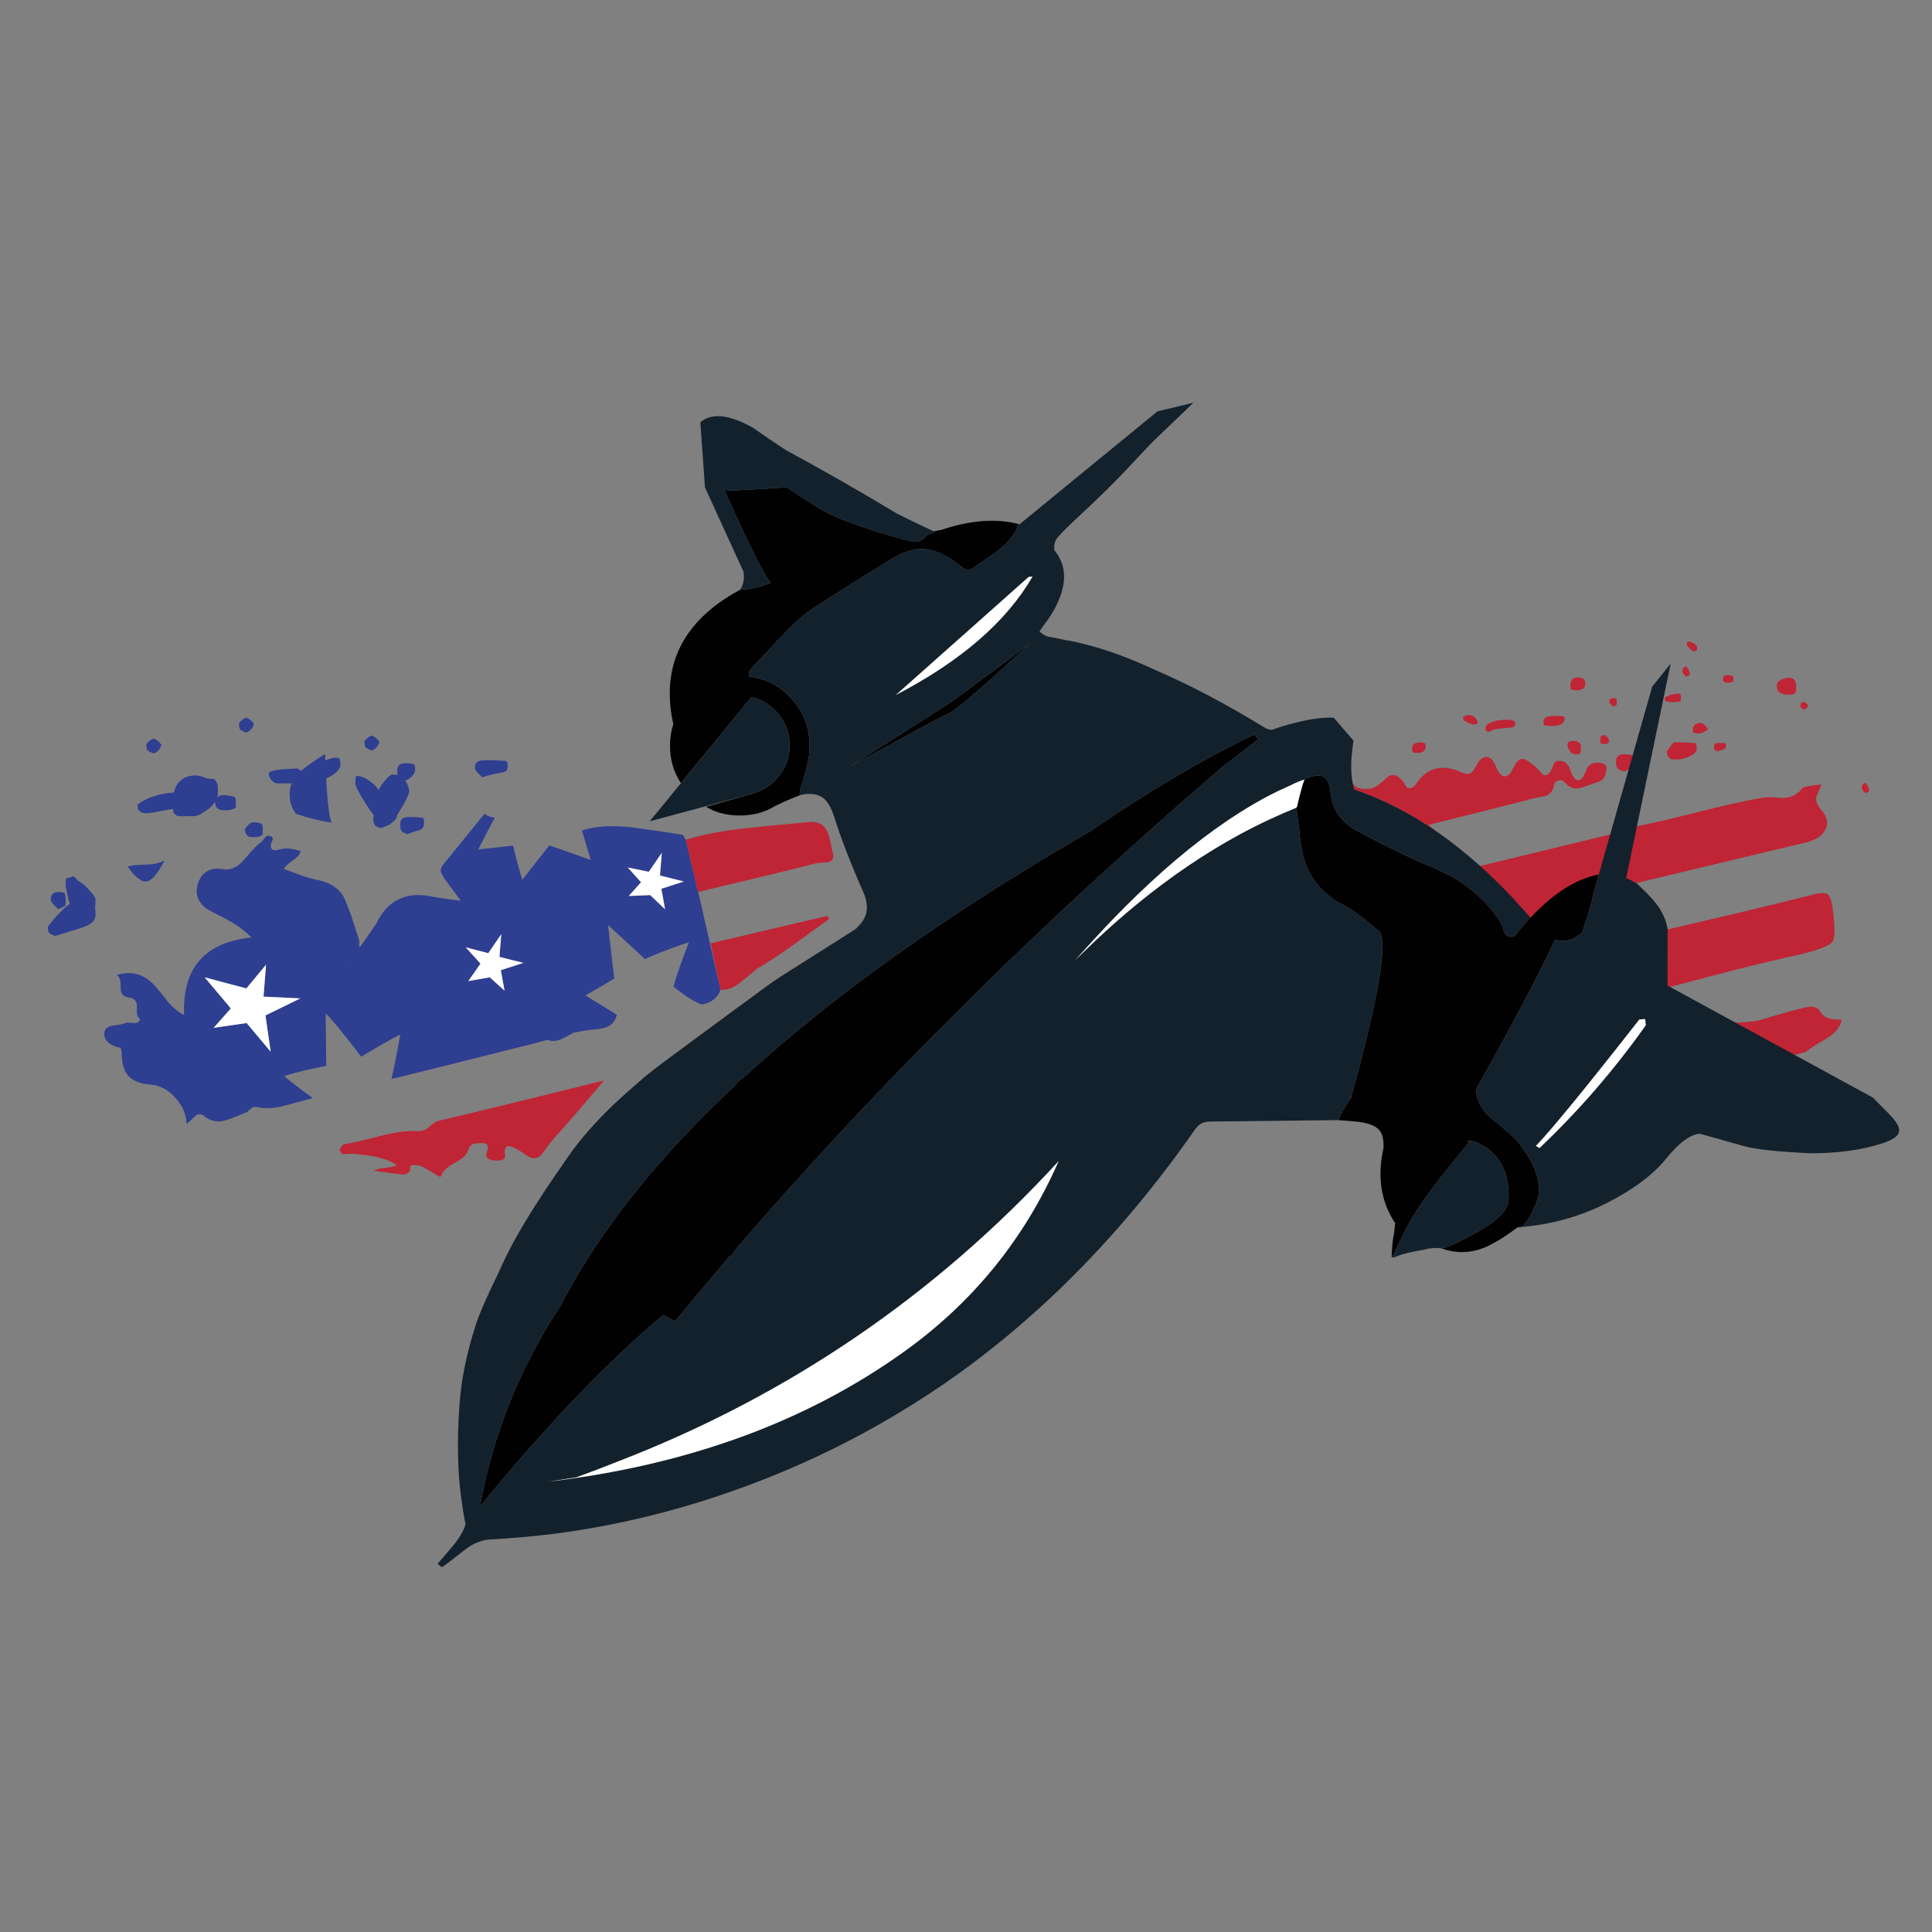 <?xml version="1.0" encoding="utf-8"?>
<!-- Generator: Adobe Illustrator 16.0.0, SVG Export Plug-In . SVG Version: 6.00 Build 0)  -->
<!DOCTYPE svg PUBLIC "-//W3C//DTD SVG 1.1//EN" "http://www.w3.org/Graphics/SVG/1.1/DTD/svg11.dtd">
<svg version="1.1" id="Layer_1" xmlns="http://www.w3.org/2000/svg" xmlns:xlink="http://www.w3.org/1999/xlink" x="0px" y="0px"
	 width="300px" height="300px" viewBox="0 0 300 300" enable-background="new 0 0 300 300" xml:space="preserve">
<rect x="0" y="0" width="300" height="300" fill="#808080" stroke="none"/>
<g>
	<path fill-rule="evenodd" clip-rule="evenodd" fill="#BF2535" d="M278.806,107.544c-0.107,0.217-0.425,0.325-0.95,0.325
		c-0.974,0-1.593-0.232-1.855-0.695c-0.077-0.449-0.115-0.68-0.115-0.696c0-0.603,0.502-0.997,1.507-1.183
		c1.004-0.186,1.507,0.24,1.507,1.275C278.898,107.096,278.867,107.421,278.806,107.544z M280.174,109.028
		c0.263,0.108,0.456,0.263,0.58,0.464c0,0.093-0.047,0.209-0.14,0.348c-0.108,0.154-0.255,0.271-0.44,0.348
		c-0.231-0.077-0.409-0.178-0.533-0.301c-0.031,0.154-0.047,0.039-0.047-0.348c0-0.247,0.07-0.402,0.209-0.464
		C279.88,109.044,280.004,109.028,280.174,109.028z M261.948,100.125c0-0.248,0.016-0.402,0.046-0.464l0.023-0.046
		c0.325,0,0.626,0.077,0.904,0.232c0.355,0.201,0.572,0.471,0.649,0.812c-0.031,0.139-0.069,0.24-0.116,0.301
		c-0.062,0.108-0.216,0.163-0.464,0.163c-0.139,0-0.355-0.155-0.648-0.464C262.08,100.364,261.948,100.186,261.948,100.125z
		 M261.252,104.275c0-0.263,0.055-0.456,0.162-0.58c0.078-0.093,0.217-0.17,0.418-0.232c0.355,0.387,0.549,0.827,0.58,1.322
		c-0.031,0-0.101,0.039-0.209,0.116c-0.139,0.078-0.263,0.14-0.371,0.186c-0.263-0.263-0.418-0.425-0.464-0.487
		C261.291,104.507,261.252,104.399,261.252,104.275z M261.021,108.264c0,0.231-0.008,0.378-0.023,0.44l-0.093,0.208
		c-0.386,0.078-0.772,0.116-1.159,0.116c-0.68,0-1.082-0.077-1.206-0.232c-0.015-0.201-0.038-0.34-0.069-0.417
		c0.387-0.294,0.874-0.495,1.461-0.603c0.434-0.078,0.758-0.085,0.974-0.023c0,0.016,0.023,0.046,0.069,0.093
		C261.006,107.893,261.021,108.032,261.021,108.264z M263.618,112.321c0.571-0.216,1.104,0.093,1.6,0.927
		c-0.031,0.047-0.217,0.17-0.557,0.372c-0.355,0.185-0.564,0.278-0.626,0.278c-0.387,0-0.75-0.039-1.09-0.116
		c-0.047-0.016-0.07-0.216-0.07-0.603S263.123,112.507,263.618,112.321z M267.884,104.901c0.278-0.108,0.665-0.084,1.16,0.07
		c0,0.016,0.023,0.039,0.069,0.07c0.03,0.015,0.046,0.139,0.046,0.371c0,0.387-0.022,0.526-0.069,0.417l-0.186,0.093
		c-0.14,0.062-0.324,0.093-0.557,0.093c-0.247,0-0.425-0.023-0.533-0.069c-0.016-0.016-0.093-0.093-0.231-0.232
		c-0.031,0.154-0.046,0.039-0.046-0.348C267.537,105.148,267.652,104.994,267.884,104.901z M268,115.846
		c0,0.278-0.139,0.456-0.417,0.534c-0.51,0.154-0.796,0.255-0.858,0.301c-0.231-0.077-0.371-0.139-0.417-0.186
		c-0.108-0.093-0.162-0.271-0.162-0.533c0-0.294,0.108-0.479,0.324-0.557c0.216-0.062,0.688-0.062,1.414,0
		c0,0.016,0.023,0.039,0.07,0.07C267.984,115.491,268,115.614,268,115.846z M262.296,117.469c-0.681,0.309-1.375,0.463-2.087,0.463
		c-0.495,0-0.812-0.054-0.95-0.162c-0.093-0.154-0.201-0.294-0.325-0.417l-0.116-0.695c0.634-0.866,0.975-1.307,1.021-1.322
		c0.278-0.108,1.407-0.092,3.386,0.047c0,0.046,0.039,0.084,0.115,0.116c0.078,0.046,0.116,0.294,0.116,0.742
		C263.455,116.719,263.068,117.129,262.296,117.469z M273.52,123.892c0.711-0.124,1.793-0.116,3.246,0.023
		c1.098-0.015,1.994-0.371,2.689-1.066c0.108-0.108,0.217-0.232,0.325-0.371c0.185-0.216,0.595-0.363,1.228-0.44
		c0.109-0.015,0.217-0.031,0.326-0.046c0.957-0.124,1.452-0.186,1.483-0.186c-0.139,0.464-0.387,1.082-0.742,1.855
		c-0.17,0.68,0.054,1.36,0.673,2.041c0.958,1.051,1.198,2.079,0.718,3.084c-0.479,0.974-1.476,1.646-2.99,2.018l-26.365,6.307
		c-0.047-0.016-4.313,1.5-12.8,4.545c-8.486,3.045-15.768,5.596-21.843,7.652c-6.06,2.056-0.278-0.271,17.345-6.979
		c-13.001,3.045-18.806,3.254-17.414,0.626c6.724-2.056,6.778-3.107,0.162-3.154c-1.19-0.016-2.164-0.054-2.922-0.116
		c-2.658-0.216-2.658-0.773,0-1.669c0.804-0.263,1.848-0.557,3.13-0.881c6.756-1.747,10.118-2.636,10.088-2.667l24.277-5.89
		l0.069-0.278c2.644-0.541,5.975-1.322,9.994-2.342C267.83,125.044,270.938,124.356,273.52,123.892z M289.682,121.55
		c0.355,0.402,0.548,0.843,0.579,1.322c-0.201,0.124-0.395,0.224-0.579,0.301c-0.279-0.294-0.426-0.448-0.441-0.464
		c-0.093-0.124-0.139-0.24-0.139-0.348c0-0.263,0.054-0.456,0.162-0.58C289.341,121.689,289.48,121.612,289.682,121.55z
		 M279.641,148.17c-4.545,1.005-9.53,2.226-14.956,3.664c-1.066,0.278-2.142,0.563-3.224,0.857
		c-6.693,1.809-11.462,2.938-14.307,3.386s-5.287,0.51-7.328,0.186c-1.932-0.31,3.694-1.786,16.882-4.429
		c0.711-0.14,1.445-0.286,2.202-0.441l0.047-7.072c2.52-0.603,6.307-1.492,11.361-2.667c4.515-1.067,8.294-1.994,11.34-2.783
		c1.021-0.248,1.716-0.255,2.087-0.023c0.371,0.247,0.634,0.889,0.788,1.924c0.417,3.014,0.433,4.815,0.046,5.403
		C284.178,146.81,282.531,147.475,279.641,148.17z M285.994,158.35c-0.278,1.221-1.137,2.234-2.574,3.037
		c-1.422,0.804-2.396,1.438-2.922,1.901c-0.139,0.124-2.411,0.696-6.817,1.716c-2.828-0.942-5.681-1.894-8.556-2.852
		c-2.892-0.959-3.409-1.933-1.554-2.922c5.844-0.386,8.951-0.626,9.321-0.719c0.819-0.247,1.855-0.557,3.107-0.928
		c1.607-0.464,2.968-0.827,4.081-1.09c1.314-0.324,2.164-0.139,2.551,0.557c0.355,0.619,0.881,0.997,1.577,1.137
		C284.61,158.28,285.206,158.334,285.994,158.35z M243.861,106.362c0-0.773,0.387-1.159,1.16-1.159
		c0.772,0.016,1.158,0.325,1.158,0.927c0,0.696-0.425,1.044-1.274,1.044c-0.248,0-0.479-0.016-0.696-0.046l-0.278-0.07
		C243.885,106.98,243.861,106.749,243.861,106.362z M240.477,111.255c0.494-0.124,1.275-0.131,2.341-0.023
		c0,0.016,0.023,0.039,0.07,0.07c0.031,0.016,0.046,0.139,0.046,0.371c0,0.325-0.186,0.587-0.557,0.789
		c-0.37,0.186-0.842,0.278-1.414,0.278c-0.464,0-0.865-0.039-1.206-0.116c-0.046-0.015-0.069-0.216-0.069-0.603
		C239.688,111.618,239.951,111.363,240.477,111.255z M250.47,109.724c-0.386-0.371-0.579-0.61-0.579-0.719
		c0-0.51,0.348-0.695,1.043-0.557c0,0.016,0.023,0.046,0.069,0.093c0.031,0.046,0.047,0.185,0.047,0.417
		c0,0.387-0.016,0.564-0.047,0.533C250.803,109.601,250.625,109.678,250.47,109.724z M227.166,111.394
		c0.417-0.355,0.866-0.456,1.345-0.301c0.464,0.155,0.789,0.526,0.974,1.113l-0.115,0.162c-0.077,0.093-0.232,0.139-0.464,0.139
		c-0.216,0-0.494-0.077-0.835-0.232c-0.371-0.155-0.648-0.332-0.835-0.533L227.166,111.394z M231.225,113.666
		c-0.263-0.092-0.402-0.139-0.418-0.139c-0.108-0.093-0.162-0.263-0.162-0.51c0-0.34,0.348-0.642,1.043-0.904
		c0.804-0.31,1.809-0.41,3.015-0.302c0.108,0.046,0.24,0.085,0.395,0.116c0.123,0.046,0.186,0.193,0.186,0.44
		s-0.069,0.41-0.209,0.487c-0.17,0.062-0.294,0.101-0.371,0.116c-1.747,0.124-2.743,0.263-2.991,0.418
		C231.417,113.574,231.255,113.666,231.225,113.666z M228.465,119.973c0.216-0.154,0.494-0.548,0.835-1.183
		c0.464-0.881,0.981-1.298,1.553-1.252c0.588,0.031,1.06,0.518,1.415,1.461c0.401,0.989,0.85,1.507,1.345,1.554
		c0.479,0.031,0.928-0.387,1.345-1.252c0.448-0.958,0.928-1.445,1.438-1.46c0.371,0,0.951,0.324,1.74,0.974
		c0.277,0.216,0.749,0.696,1.414,1.438c0.633,0.387,1.189-0.116,1.669-1.507c0.155-0.479,0.55-0.673,1.183-0.58
		c0.681,0.093,1.16,0.557,1.438,1.392c0.31,0.974,0.688,1.507,1.137,1.6c0.479,0.078,0.92-0.44,1.321-1.553
		c0.263-0.757,0.812-1.144,1.646-1.16c0.14-0.015,0.286-0.015,0.44,0c0.788,0.093,1.145,0.425,1.067,0.997
		c-0.17,1.268-0.642,1.932-1.415,1.994c-0.03,0.016-0.063,0.031-0.093,0.046c-1.066,0.387-1.87,0.665-2.411,0.835
		c-1.005,0.309-1.863,0.031-2.574-0.835c-0.263-0.325-0.595-0.417-0.997-0.278c-0.37,0.124-0.58,0.333-0.626,0.626
		c-0.139,0.913-0.603,1.507-1.392,1.786c-0.989,0.17-1.708,0.317-2.156,0.441c-3.54,0.927-8.865,2.272-15.977,4.034l1.646,1.299
		c-2.241-1.562-4.514-2.929-6.817-4.104c-2.087-1.066-4.205-1.963-6.354-2.689c-0.108-0.325-0.193-0.672-0.255-1.044
		c0.046,0.108,0.108,0.209,0.186,0.302c0.511,0.618,1.468,0.804,2.875,0.557c0.557-0.201,1.376-0.812,2.458-1.832
		c0.371-0.231,0.734-0.293,1.09-0.186c0.572,0.139,1.121,0.688,1.646,1.646c0.154,0.278,0.402,0.386,0.742,0.325
		c0.34-0.062,0.634-0.278,0.881-0.649c1.686-2.582,4.097-3.153,7.234-1.716C227.685,120.244,228.125,120.236,228.465,119.973z
		 M221.253,115.405c0,0.016,0.023,0.046,0.069,0.093c0.031,0.046,0.047,0.186,0.047,0.417c0,0.293-0.093,0.533-0.278,0.719
		c-0.217,0.186-0.51,0.278-0.882,0.278c-0.246,0-0.463-0.016-0.648-0.046l-0.209-0.07c-0.046-0.015-0.069-0.216-0.069-0.603
		c0-0.603,0.387-0.905,1.159-0.905c0.248,0,0.395,0.008,0.44,0.023C220.944,115.313,221.067,115.344,221.253,115.405z
		 M251.259,119.417c-0.217-0.201-0.325-0.564-0.325-1.09c0-0.572,0.186-0.936,0.557-1.09c0.371-0.155,1.036-0.155,1.994,0
		c0,0.046,0.039,0.085,0.116,0.116c0.077,0.046,0.116,0.294,0.116,0.742c0,0.433-0.225,0.842-0.673,1.229
		c-0.387,0.309-0.703,0.464-0.951,0.464C251.646,119.633,251.366,119.51,251.259,119.417z M248.661,115.475l-0.093-0.07
		c-0.046-0.015-0.069-0.216-0.069-0.603c0-0.417,0.162-0.634,0.487-0.649c0.34,0,0.642,0.263,0.904,0.788l-0.116,0.348
		c-0.031,0.078-0.069,0.132-0.116,0.163c-0.062,0.046-0.216,0.07-0.464,0.07C248.947,115.521,248.77,115.506,248.661,115.475z
		 M245.392,116.913c-0.093,0.154-0.294,0.232-0.603,0.232c-0.511,0-0.89-0.232-1.137-0.696c-0.17-0.309-0.255-0.603-0.255-0.881
		c0-0.371,0.348-0.541,1.044-0.51c0.695,0.031,1.044,0.356,1.044,0.975C245.485,116.495,245.453,116.789,245.392,116.913z
		 M107.679,135.463c-0.093-0.34-0.178-0.672-0.255-0.997c-0.309-1.36-0.626-2.713-0.951-4.058c2.535-0.804,5.666-1.406,9.391-1.809
		c2.103-0.232,5.271-0.541,9.507-0.927c1.562-0.186,2.59,0.301,3.084,1.461c0.294,0.665,0.564,1.716,0.812,3.154
		c0.325,0.881,0.101,1.414-0.672,1.6c-0.989,0.046-1.646,0.108-1.971,0.185c-2.829,0.742-8.896,2.219-18.203,4.429
		c-0.031,0-0.054,0-0.069,0L107.679,135.463z M124.142,146.037c-0.293,0.216-0.595,0.433-0.904,0.649
		c-2.179,1.562-4.073,2.806-5.681,3.733c-0.046,0.031-0.44,0.356-1.183,0.974c-0.387,0.31-0.851,0.688-1.392,1.137
		c-1.036,0.851-2.071,1.244-3.107,1.183l-1.53-7.235l18.156-4.267l0.255,0.51C127.674,143.479,126.136,144.583,124.142,146.037z
		 M53.326,179.242c-0.077,0.016-0.201-0.078-0.371-0.278c-0.155-0.201-0.225-0.341-0.209-0.418c0.062-0.185,0.162-0.371,0.301-0.557
		c0.17-0.2,0.317-0.309,0.44-0.324c0.819-0.093,2.713-0.525,5.681-1.299c2.304-0.587,4.197-0.827,5.681-0.719
		c0.649,0.046,1.237-0.162,1.763-0.625c0.633-0.573,1.089-0.89,1.368-0.951c3.339-0.789,7.536-1.801,12.591-3.038
		c2.845-0.711,7.258-1.801,13.241-3.27c-0.974,1.145-2.303,2.705-3.988,4.685c-1.407,1.639-2.597,2.991-3.571,4.058
		c-0.587,0.649-1.236,1.483-1.948,2.505c-0.727,1.004-1.638,1.097-2.736,0.277c-1.113-0.819-2.01-1.268-2.69-1.345
		c-0.433,0.155-0.587,0.572-0.464,1.252c0.139,0.742-0.293,1.082-1.298,1.021c-1.268-0.031-1.786-0.417-1.554-1.159
		c0.201-0.634,0.24-1.052,0.116-1.252c-0.124-0.232-0.502-0.333-1.136-0.302c-0.618,0.03-0.989,0.077-1.113,0.139
		c-0.34,0.14-0.595,0.487-0.765,1.044c-0.186,0.634-0.866,1.26-2.041,1.878c-1.19,0.618-1.901,1.307-2.133,2.063
		c-0.062,0.14-0.239,0.116-0.533-0.069c-0.294-0.185-0.904-0.557-1.832-1.112c-0.927-0.542-1.739-0.681-2.435-0.418
		c0.093,0.433,0.015,0.772-0.232,1.021c-0.248,0.247-0.595,0.355-1.043,0.325c-0.386-0.032-1.84-0.225-4.359-0.58
		c0.402-0.248,1.128-0.418,2.18-0.511c0.572-0.046,1.043-0.178,1.415-0.394c-0.186-0.078-0.371-0.17-0.557-0.279
		c-0.989-0.556-2.28-0.95-3.873-1.182C55.382,179.148,54.083,179.087,53.326,179.242z"/>
	<path fill-rule="evenodd" clip-rule="evenodd" fill="#2E3E91" d="M10.428,136.298c0.108,0,0.217,0.008,0.325,0.023
		c0.139-0.077,0.34-0.162,0.603-0.255c0.186,0.062,0.433,0.286,0.742,0.672c0.51,0.278,1.005,0.672,1.484,1.183
		c0.835,0.866,1.252,1.445,1.252,1.739c0,0.727-0.031,1.082-0.092,1.066c0.062,0.387,0.092,0.843,0.092,1.368
		c0,0.727-0.518,1.314-1.553,1.762c-0.31,0.124-1.878,0.619-4.708,1.484c-0.448-0.155-0.727-0.278-0.834-0.372
		c-0.217-0.201-0.325-0.556-0.325-1.066c1.144-1.5,2.288-2.698,3.432-3.594c-0.062-0.14-0.116-0.287-0.162-0.441
		c-0.325-1.499-0.487-2.28-0.487-2.342c0-0.062,0-0.123,0-0.185c0-0.046,0-0.085,0-0.116c0-0.448,0.008-0.672,0.023-0.672
		C10.312,136.506,10.382,136.421,10.428,136.298z M22.833,116.425l-0.116-0.695c0-0.17,0.139-0.371,0.417-0.603
		c0.263-0.232,0.51-0.379,0.742-0.441c0.495,0.201,0.881,0.51,1.159,0.928c0,0.216-0.092,0.448-0.278,0.696
		c-0.216,0.309-0.51,0.541-0.881,0.695C23.413,116.851,23.065,116.658,22.833,116.425z M23.9,123.637
		c0.943-0.309,1.979-0.502,3.107-0.58c0.139-0.695,0.441-1.267,0.904-1.715c0.587-0.587,1.33-0.897,2.226-0.928
		c0.649-0.016,1.245,0.116,1.786,0.394c0.216,0.031,0.456,0.078,0.719,0.139c0.201-0.015,0.41-0.015,0.626,0
		c0.278,0.325,0.448,0.618,0.51,0.881c0.046,0.186,0.069,0.588,0.069,1.206c0,0.278-0.038,0.557-0.116,0.835
		c0.078-0.139,0.17-0.232,0.278-0.278c0.417-0.201,1.213-0.155,2.388,0.139c0,0.046,0.039,0.085,0.116,0.116
		c0.078,0.046,0.116,0.294,0.116,0.742c0,0.773-0.039,1.066-0.116,0.881l-0.394,0.185c-0.278,0.108-0.649,0.163-1.113,0.163
		c-0.51,0-0.866-0.054-1.067-0.163c-0.031-0.015-0.178-0.154-0.44-0.417l-0.116-0.696c-0.185,0.278-0.417,0.549-0.695,0.812
		c-0.309,0.278-0.657,0.518-1.043,0.719c-0.541,0.448-1.121,0.672-1.739,0.672c-0.278,0-0.533-0.007-0.765-0.023
		c-0.278,0.016-0.564,0.023-0.858,0.023c-0.479,0-0.781-0.039-0.904-0.116l-0.023-0.116c-0.185-0.093-0.309-0.162-0.371-0.208
		c-0.062-0.077-0.093-0.309-0.093-0.696c-0.588,0.078-1.167,0.178-1.739,0.302c-1.221,0.248-1.956,0.371-2.203,0.371
		c-0.51,0-0.866-0.054-1.066-0.162c-0.031-0.016-0.178-0.154-0.441-0.417l-0.116-0.696C21.945,124.449,22.803,123.993,23.9,123.637z
		 M20.19,134.466c0.541-0.108,1.353-0.178,2.435-0.208c1.206-0.031,2.18-0.24,2.921-0.626c-1.066,2.056-1.994,3.138-2.782,3.247
		c-0.696,0.108-1.554-0.495-2.574-1.809c-0.123-0.17-0.247-0.34-0.371-0.51C19.927,134.528,20.051,134.497,20.19,134.466z
		 M19.495,158.837c0.124-0.078,0.518-0.069,1.183,0.022c0.541,0.077,0.912-0.124,1.113-0.603c-0.433-0.186-0.61-0.788-0.533-1.809
		c0.062-0.943-0.348-1.461-1.229-1.554c-0.912-0.107-1.345-0.626-1.298-1.554c0.046-1.066-0.155-1.716-0.603-1.948
		c2.319-0.695,4.305-0.123,5.959,1.717c0.464,0.525,1.137,1.352,2.018,2.481c0.835,0.958,1.662,1.631,2.481,2.017
		c-0.294-7.266,3.192-11.277,10.458-12.035c-0.649-0.665-1.384-1.275-2.203-1.832c-0.325-0.217-0.657-0.425-0.997-0.626
		c-0.278-0.17-1.306-0.711-3.083-1.623c-0.943-0.479-1.585-1.09-1.925-1.832c-0.016-0.016-0.023-0.031-0.023-0.047
		c-0.324-0.727-0.348-1.538-0.069-2.435c0.031-0.093,0.062-0.177,0.093-0.255c0.263-0.68,0.665-1.198,1.206-1.554
		c0.68-0.448,1.484-0.587,2.412-0.417c1.283,0.247,2.435-0.24,3.455-1.461c1.345-1.623,2.241-2.535,2.69-2.736
		c0.031-0.016,0.193-0.224,0.487-0.626c0.232-0.309,0.51-0.417,0.835-0.324c0.34,0.108,0.479,0.301,0.417,0.58
		c-0.046,0.154-0.14,0.395-0.278,0.719c-0.062,0.448,0.046,0.734,0.324,0.858c0.248,0.108,0.564,0.093,0.951-0.046
		c0.51-0.154,1.059-0.201,1.646-0.139c0.417,0.046,0.981,0.17,1.693,0.371c-0.108,0.495-0.487,0.966-1.136,1.415
		c-0.757,0.526-1.252,0.982-1.484,1.368c0.572,0.201,1.415,0.51,2.528,0.927c0.989,0.356,1.832,0.604,2.527,0.742
		c1.515,0.294,2.667,0.835,3.455,1.623c0.201,0.201,0.386,0.417,0.557,0.649c0.525,0.757,1.391,3.084,2.597,6.979
		c0.046,0.155,0.092,0.58,0.139,1.275c1.67-2.38,2.52-3.602,2.551-3.664c0.881-1.855,2.033-3.123,3.456-3.803
		c1.391-0.68,2.983-0.851,4.776-0.51c1.484,0.278,3.123,0.518,4.916,0.719c-1.638-2.195-2.52-3.393-2.644-3.594
		c-0.262-0.464-0.417-0.788-0.463-0.974c-0.046-0.34,0.078-0.688,0.371-1.043c0.386-0.464,2.535-3.107,6.446-7.93
		c0.031,0.046,0.069,0.092,0.116,0.139c0.232,0.201,0.711,0.371,1.438,0.51c-0.402,0.758-0.881,1.669-1.438,2.736
		c-0.355,0.665-0.734,1.399-1.136,2.203c0.31-0.046,0.688-0.093,1.136-0.139c1.067-0.124,2.497-0.278,4.29-0.464
		c0.541,2.257,1.004,3.98,1.391,5.171c0.016,0.046,0.031,0.101,0.046,0.162c0.093-0.124,0.186-0.247,0.278-0.371
		c0.943-1.236,2.249-2.906,3.919-5.008c1.561,0.556,3.702,1.314,6.423,2.272l-1.368-4.591c2.18-0.68,4.792-0.834,7.837-0.464
		c0.495,0.062,1.067,0.139,1.716,0.232c1.577,0.216,3.586,0.518,6.029,0.904c0.077,0.016,0.17,0.116,0.278,0.302
		c0.046,0.108,0.131,0.27,0.255,0.486c0.325,1.345,0.642,2.698,0.951,4.058c0.077,0.325,0.162,0.657,0.255,0.997l0.672,3.038
		c0.015,0,0.039,0,0.069,0l3.455,15.211c-0.387,1.021-1.09,1.708-2.11,2.063c-0.278,0.093-0.557,0.163-0.835,0.209
		c-1.19-0.464-2.644-1.392-4.359-2.783c0.448-1.653,1.252-3.957,2.412-6.909c-3.494,1.206-5.774,2.087-6.841,2.644
		c-0.108-0.124-1.554-1.461-4.336-4.012c-0.557-0.51-1.02-0.936-1.391-1.275c0.603,5.457,0.935,8.208,0.997,8.255
		c0.047,0.03-1.453,0.92-4.498,2.667l4.87,3.014c-0.016,0.047-0.031,0.093-0.046,0.14c-0.232,0.804-0.704,1.376-1.415,1.716
		c-0.495,0.217-1.245,0.363-2.25,0.44c-0.433,0.031-0.966,0.101-1.6,0.209c-0.711,0.139-1.245,0.239-1.6,0.301
		c-0.031,0.14-0.116,0.201-0.255,0.186c-0.772,0.464-1.345,0.758-1.716,0.882c-0.665,0.231-1.306,0.239-1.925,0.022l-2.55,0.673
		c-9.909,2.489-16.904,4.236-20.985,5.24c-0.247,0.063-0.464,0.093-0.649,0.093c0.34-1.406,0.796-3.694,1.368-6.863
		c-1.252,0.618-3.277,1.77-6.076,3.455c-2.442-3.2-4.205-5.364-5.287-6.493c-0.093-0.093-0.17-0.17-0.232-0.231
		c0.031,1.963,0.062,4.684,0.093,8.162c-2.52,0.464-4.707,0.989-6.562,1.577c1.623,1.329,3.115,2.465,4.475,3.408
		c-0.634,0.17-2.025,0.549-4.174,1.136c-1.762,0.479-3.277,0.564-4.545,0.256c-0.34-0.077-0.649,0.015-0.928,0.278
		c-0.325,0.324-0.518,0.494-0.58,0.51c-1.422,0.603-2.497,1.021-3.223,1.252c-1.267,0.402-2.419,0.186-3.455-0.649
		c-0.495-0.401-0.981-0.363-1.46,0.116c-0.696,0.695-1.113,1.067-1.252,1.113c-0.031-1.453-0.595-2.79-1.693-4.012
		c-1.128-1.283-2.442-1.979-3.941-2.087c-1.624-0.123-2.791-0.618-3.501-1.484c-0.619-0.772-0.928-1.939-0.928-3.501l-0.162-0.742
		c-0.758-0.107-1.368-0.355-1.832-0.742c-0.541-0.433-0.773-0.958-0.696-1.576c0.077-0.635,0.525-1.005,1.345-1.113
		C18.66,159.114,19.309,158.976,19.495,158.837z M10.196,139.66c0,0.772-0.038,1.121-0.116,1.043c-0.031,0-0.162,0.062-0.394,0.186
		c-0.263,0.139-0.479,0.231-0.649,0.278c-0.773-0.711-1.159-1.19-1.159-1.438c0-0.557,0.178-0.92,0.533-1.09
		c0.309-0.154,0.827-0.163,1.554-0.023c0,0.046,0.039,0.116,0.116,0.208C10.158,138.934,10.196,139.212,10.196,139.66z
		 M78.716,118.281c0.078,0.046,0.116,0.293,0.116,0.742c0,0.525-0.263,0.827-0.789,0.904c-1.298,0.216-2.35,0.479-3.153,0.788
		c-0.773-0.727-1.16-1.213-1.16-1.46c0-0.587,0.232-0.951,0.696-1.09c0.603-0.17,1.995-0.17,4.174,0
		C78.601,118.211,78.64,118.25,78.716,118.281z M100.745,135.37l-3.27-0.672l2.064,2.296l-1.901,2.133l3.315-0.14l2.319,2.203
		l-0.58-3.177l3.501-1.136l-3.71-0.927l0.278-3.525L100.745,135.37z M38.253,113.759c-0.464-0.154-0.812-0.348-1.043-0.58
		l-0.116-0.695c0-0.17,0.139-0.371,0.417-0.603c0.263-0.232,0.51-0.379,0.742-0.44c0.495,0.201,0.881,0.51,1.16,0.927
		c0,0.217-0.093,0.448-0.278,0.696C38.918,113.373,38.625,113.604,38.253,113.759z M46.137,119.324
		c0.201,0.077,0.402,0.209,0.604,0.394c0.803-0.695,2.048-1.577,3.733-2.644c0.016,0.34,0.031,0.673,0.046,0.997
		c0.943-0.371,1.646-0.495,2.11-0.371c0,0.046,0.039,0.116,0.116,0.208c0.078,0.108,0.116,0.386,0.116,0.835
		c0,0.525-0.417,1.066-1.252,1.623c-0.34,0.216-0.665,0.394-0.974,0.533c0.216,3.803,0.502,6.083,0.858,6.84
		c-1.809-0.278-3.656-0.734-5.542-1.368c-0.031-0.078-0.085-0.163-0.163-0.255c-0.541-0.757-0.812-1.669-0.812-2.736
		c0-0.634,0.101-1.214,0.302-1.739h-2.389c-0.34-0.108-0.618-0.317-0.834-0.626c-0.217-0.309-0.325-0.641-0.325-0.997
		c0.186-0.185,0.557-0.332,1.113-0.44C43.525,119.471,44.623,119.386,46.137,119.324z M38.021,128.715
		c0.402-0.495,0.665-0.781,0.789-0.858c0.417-0.248,1.005-0.232,1.762,0.046c0,0.046,0.039,0.085,0.116,0.116
		c0.078,0.046,0.116,0.294,0.116,0.742c0,0.773-0.039,1.066-0.116,0.881l-0.278,0.185c-0.201,0.108-0.534,0.163-0.997,0.163
		c-0.495,0-0.812-0.054-0.951-0.163c-0.093-0.154-0.201-0.293-0.325-0.417L38.021,128.715z M64.456,119.486
		c0,0.433-0.224,0.843-0.672,1.229c-0.355,0.293-0.649,0.449-0.881,0.464c0.062,0.093,0.124,0.193,0.186,0.301
		c0.294,0.526,0.44,0.982,0.44,1.368c0,0.449-0.464,1.438-1.391,2.968c-0.17,0.278-0.325,0.533-0.464,0.765
		c-0.046,0.402-0.294,0.773-0.742,1.113c-0.062,0.046-0.132,0.101-0.209,0.163c-0.186,0.185-0.333,0.278-0.44,0.278
		c-0.016,0-0.031,0-0.046,0c-0.309,0.154-0.68,0.309-1.113,0.463c-0.448-0.154-0.726-0.278-0.834-0.371
		c-0.217-0.201-0.325-0.564-0.325-1.09c0-0.201,0.031-0.379,0.093-0.533c-0.355-0.448-0.734-0.982-1.136-1.601
		c-1.159-1.824-1.739-2.929-1.739-3.315c0-0.479,0.023-0.827,0.07-1.043l0.046-0.163c0.711,0,1.454,0.294,2.227,0.881
		c0.618,0.463,1.036,0.904,1.252,1.322c0.232-0.479,0.58-0.99,1.043-1.53c0.51-0.603,0.896-0.905,1.159-0.905
		c0.278,0,0.534,0.039,0.766,0.116c-0.046-0.186-0.07-0.402-0.07-0.649c0-0.572,0.186-0.935,0.557-1.09
		c0.355-0.155,1.021-0.155,1.994,0c0,0.046,0.039,0.085,0.116,0.116C64.417,118.791,64.456,119.038,64.456,119.486z M58.613,115.846
		c-0.216,0.309-0.51,0.541-0.881,0.696c-0.464-0.155-0.812-0.348-1.043-0.58l-0.116-0.696c0-0.17,0.139-0.371,0.417-0.603
		c0.262-0.232,0.51-0.379,0.742-0.441c0.495,0.201,0.881,0.51,1.159,0.928C58.891,115.367,58.798,115.599,58.613,115.846z
		 M65.847,127.834c0,0.541-0.247,0.904-0.742,1.089c-0.727,0.17-1.33,0.371-1.809,0.603c-0.448-0.155-0.726-0.278-0.834-0.371
		c-0.217-0.201-0.325-0.564-0.325-1.09c0-0.587,0.201-0.951,0.603-1.09c0.433-0.155,1.391-0.155,2.875,0
		c0,0.046,0.039,0.085,0.116,0.116C65.809,127.139,65.847,127.386,65.847,127.834z M55.83,147.034
		c-0.294-0.784-0.507-1.353-0.638-1.704l0.244,0.707c0.108,0.309,0.224,0.649,0.348,1.02
		C55.799,147.042,55.814,147.034,55.83,147.034z M54.369,149.631c-0.309,0.479-0.286,0.456,0.07-0.069
		C54.408,149.577,54.385,149.6,54.369,149.631z M31.784,151.765l4.058,4.822l-2.667,3.015l5.125-0.742l3.733,4.452l-0.812-5.635
		l5.403-2.643l-5.704-0.278l0.394-4.962l-3.061,3.686L31.784,151.765z M77.835,145.063l-2.018,2.945l-3.501-0.905l2.296,2.528
		l-1.902,2.713l3.293-0.579l0.023-0.023l2.319,2.087l-0.58-3.177l3.501-1.136l-3.71-0.928L77.835,145.063z"/>
	<path fill-rule="evenodd" clip-rule="evenodd" fill="#010101" d="M189.718,119.162c-0.031,0.031-0.063,0.062-0.093,0.093
		c-4.452,3.818-8.827,7.66-13.125,11.524c-5.643,5.055-11.146,10.141-16.51,15.257c-4.575,4.359-9.051,8.735-13.426,13.125
		c-8.286,8.316-16.216,16.695-23.791,25.136c-2.581,2.859-5.116,5.735-7.605,8.626c-0.371,0.418-0.742,0.851-1.113,1.299
		c-0.17,0.433-0.456,0.757-0.858,0.974c-0.325,0.371-0.649,0.75-0.974,1.136c-2.504,2.938-4.962,5.882-7.374,8.835l-1.878-0.974
		c-2.21,1.854-4.452,3.865-6.725,6.028c-0.587,0.557-1.175,1.121-1.762,1.693c-0.325,0.309-0.642,0.618-0.951,0.927
		c-2.38,2.351-4.8,4.854-7.258,7.513c-0.263,0.294-0.525,0.588-0.789,0.882c-3.571,3.896-7.227,8.131-10.968,12.707
		c1.345-7.42,3.61-14.454,6.794-21.102c0.155-0.309,0.31-0.618,0.464-0.927c1.005-2.04,2.103-4.051,3.293-6.029
		c0.386-0.664,0.789-1.314,1.206-1.947c0.232-0.371,0.472-0.742,0.719-1.113h0.023c0.278-0.572,0.572-1.136,0.881-1.692
		c1.067-1.979,2.226-3.95,3.479-5.913c0.804-1.253,1.646-2.505,2.527-3.757c0.681-0.989,1.384-1.971,2.111-2.945
		c1.051-1.406,2.148-2.813,3.292-4.22c4.313-5.303,9.298-10.589,14.956-15.86l0.046-0.163l0.719-0.672
		c0.077-0.046,0.162-0.085,0.255-0.116c1.175-1.097,2.388-2.187,3.641-3.27v-0.022h0.023c6.926-6.076,14.74-12.128,23.443-18.157
		c1.376-0.943,2.768-1.894,4.174-2.852c7.034-4.715,14.616-9.422,22.748-14.122c0.216-0.155,0.44-0.309,0.673-0.464
		c2.226-1.515,4.397-2.945,6.515-4.29c5.781-3.664,11.138-6.725,16.069-9.182c0.758-0.372,1.508-0.734,2.25-1.09l0.533,0.766
		c-1.036,0.804-1.964,1.522-2.783,2.156C191.41,117.855,190.46,118.59,189.718,119.162z M247.92,135.857
		c0.107-0.031,0.216-0.054,0.324-0.069l-0.858,3.084c-0.107,0.665-0.263,1.353-0.463,2.064c-0.078,0.293-0.426,1.375-1.044,3.246
		c-0.062,0.17-0.116,0.355-0.163,0.556c-1.344,1.252-2.767,1.646-4.266,1.183c-2.412,5.256-6.493,12.992-12.243,23.211
		c0.03,1.176,0.401,2.241,1.113,3.2c0.03,0.046,0.076,0.107,0.139,0.186c0.34,0.433,0.766,0.85,1.275,1.252
		c0.974,0.758,2.202,1.824,3.687,3.199c3.216,3.927,4.244,7.243,3.084,9.948c-0.927,2.118-1.708,3.323-2.342,3.617
		c-0.17,0.016-0.34,0.031-0.51,0.047c-1.701,1.268-3.169,2.202-4.406,2.806c-0.371,0.186-0.727,0.34-1.066,0.464
		c-2.134,0.772-4.267,0.766-6.4-0.023c0.851-0.03,2.837-0.943,5.96-2.736c3.123-1.778,4.63-3.463,4.521-5.055
		c0-0.773-0.016-1.291-0.046-1.554c-0.248-2.427-1.121-4.305-2.621-5.635c-0.618-0.557-1.353-1.021-2.202-1.391
		c-0.387-0.171-0.75-0.279-1.09-0.325l-2.922,3.594c-3.603,4.422-6.014,7.907-7.234,10.458c-1.237,2.52-1.895,3.857-1.972,4.012
		c-0.03-0.016-0.062-0.031-0.092-0.046c0.03-0.479,0.068-1.067,0.115-1.763c0.047-0.634,0.132-1.229,0.255-1.785l0.186-1.67
		c-2.21-3.323-2.813-7.212-1.809-11.664c0.046-1.236-0.146-2.133-0.58-2.689c-0.618-0.819-1.986-1.307-4.104-1.461l-2.296-0.186
		c0.047-0.247,0.193-0.587,0.441-1.021c0.185-0.386,0.447-0.842,0.787-1.367c0.232-0.371,0.418-0.72,0.557-1.044
		c0.03-0.124,0.07-0.239,0.116-0.348l-0.093,0.742c4.499-16.217,5.967-24.997,4.406-26.342c-2.412-2.056-4.189-3.37-5.334-3.942
		c-3.803-1.902-6.044-5.016-6.725-9.345c0-0.046-0.007-0.101-0.022-0.163c-0.186-1.793-0.34-3.138-0.464-4.035
		c-0.077-0.587-0.162-1.128-0.255-1.623c-0.016-0.062-0.031-0.108-0.047-0.139c0.047,0.031,0.093,0.062,0.14,0.093
		c0.54-2.304,0.935-3.741,1.182-4.313v-0.023c0.108-0.062,0.225-0.116,0.349-0.163c0.046-0.031,0.107-0.054,0.185-0.069
		c0.094-0.046,0.193-0.093,0.302-0.139l0.255-0.093c0.201-0.062,0.388-0.108,0.557-0.139c0.094-0.016,0.193-0.023,0.302-0.023h0.022
		c0.094-0.015,0.187-0.015,0.279,0c0.046-0.015,0.1-0.015,0.161,0h0.023c0.017,0,0.031,0,0.047,0
		c0.093,0.016,0.186,0.046,0.278,0.093c0.016,0,0.03,0,0.046,0c0.712,0.309,1.137,1.167,1.276,2.574
		c0.231,2.675,1.716,4.707,4.452,6.099c0.2,0.108,0.409,0.216,0.625,0.325c1.083,0.557,2.018,1.043,2.807,1.461l0.301,0.139
		c0.17,0.093,0.341,0.178,0.51,0.255c0.495,0.248,0.913,0.456,1.253,0.626c0.03,0.015,0.062,0.031,0.093,0.046
		c2.087,1.036,3.988,1.901,5.704,2.597c4.406,1.793,7.892,4.553,10.458,8.278c0.217,0.294,0.448,0.866,0.695,1.716
		c0.294,0.665,0.772,0.927,1.438,0.788c0.063-0.015,0.132-0.031,0.209-0.046c0.804-1.052,1.631-2.01,2.481-2.875v-0.023
		c0-0.016,0-0.031,0-0.046c0.03-0.015,0.069-0.031,0.115-0.046C241.133,138.794,244.519,136.615,247.92,135.857z M228.21,177.132
		c-0.094-0.016-0.178-0.023-0.256-0.023C227.924,177.294,228.009,177.302,228.21,177.132z M112.525,76.218
		c4.931-0.232,8.139-0.417,9.623-0.557c3.586,2.396,5.936,3.841,7.049,4.336c2.613,1.174,6.152,2.38,10.62,3.617
		c1.222,0.34,1.979,0.51,2.273,0.51c0.757-0.016,1.345-0.348,1.762-0.998c0.449-0.186,0.89-0.363,1.321-0.533
		c-0.062-0.031-0.123-0.062-0.185-0.093c0.386-0.077,0.765-0.147,1.136-0.208c4.606-1.546,8.665-1.84,12.174-0.881l-0.44,0.371
		c0.063,0.031,0.124,0.054,0.186,0.07c-0.634,1.33-1.677,2.566-3.131,3.71c-1.777,1.221-3.106,2.141-3.988,2.759
		c-0.139,0.093-0.271,0.155-0.395,0.186c-0.231,0.046-0.471,0-0.718-0.139c-0.031-0.016-0.063-0.031-0.093-0.046
		c-0.479-0.386-0.843-0.672-1.091-0.858c-1.979-1.453-3.764-2.195-5.356-2.226c-1.576-0.046-3.4,0.603-5.472,1.948
		c-5.241,3.231-9.144,5.697-11.71,7.397c-1.422,0.958-3.022,2.388-4.8,4.29c-2.752,2.953-4.221,4.514-4.406,4.684
		c-0.587,0.587-0.757,1.09-0.51,1.507c2.35,0.263,4.406,1.275,6.168,3.038c2.118,2.118,3.177,4.684,3.177,7.698
		c0,1.067-0.131,2.08-0.395,3.038c-0.092,0.448-0.201,0.912-0.324,1.391c-0.062,0.216-0.131,0.44-0.209,0.672
		c-0.093,0.325-0.247,0.796-0.463,1.415c-0.124,0.417-0.17,0.812-0.139,1.183c-1.113,0.402-2.381,0.951-3.803,1.646
		c-0.463,0.278-0.935,0.518-1.414,0.719c-0.248,0.092-0.495,0.186-0.742,0.278c-1.051,0.324-2.164,0.487-3.339,0.487
		c-1.468,0-2.821-0.248-4.058-0.742c-0.417-0.186-0.819-0.386-1.205-0.603l7.188-2.04c0.186-0.062,0.371-0.116,0.557-0.163
		c0.093-0.031,0.186-0.062,0.278-0.093c0.989-0.386,1.886-0.981,2.689-1.786c1.33-1.314,2.079-2.875,2.25-4.684
		c0.016-0.248,0.023-0.503,0.023-0.765c0-2.133-0.757-3.958-2.272-5.473c-1.066-1.066-2.288-1.739-3.664-2.017l-10.945,13.333
		c-1.128-1.685-1.692-3.617-1.692-5.797c0-1.19,0.17-2.303,0.51-3.339c-1.298-5.89-0.301-10.891,2.992-15.002
		c1.777-2.226,4.228-4.182,7.35-5.867c0.016-0.016,0.039-0.031,0.07-0.046c1.438,0,3.007-0.348,4.707-1.043
		C118.739,89.497,116.358,84.735,112.525,76.218z M147.562,110.629c-0.294,0.17-0.626,0.34-0.997,0.51
		c-0.711,0.31-5.588,2.953-14.632,7.93c8.967-5.72,13.96-8.904,14.98-9.553c1.189-0.757,5.519-3.95,12.984-9.577
		c-6.879,6.385-10.944,9.924-12.196,10.62C147.654,110.59,147.607,110.613,147.562,110.629z M143.99,160.715
		c-1.035,0.123-1.653,0.239-1.854,0.348c0.217-0.108,0.843-0.225,1.878-0.348l0.395-0.835L143.99,160.715z"/>
	<path fill-rule="evenodd" clip-rule="evenodd" fill="#13212C" d="M259.421,103.046l-6.911,33.321
		c0.311,0.108,0.611,0.24,0.905,0.395c0.139,0.124,0.332,0.232,0.58,0.324c0.046,0,0.085,0.008,0.115,0.023
		c0.047,0.031,0.085,0.069,0.116,0.116c1.175,1.128,2.041,2.018,2.598,2.667c0.123,0.139,0.231,0.271,0.324,0.395
		c0.989,1.283,1.592,2.628,1.809,4.035l-0.023,8.718l31.883,17.392c1.608,1.607,2.443,2.45,2.505,2.527
		c1.19,1.206,1.708,2.141,1.554,2.806c-0.154,0.681-1.028,1.275-2.62,1.785c-3.139,1.021-6.841,1.531-11.107,1.531
		c-4.962-0.232-8.348-0.588-10.156-1.067c-1.623-0.448-3.973-1.105-7.049-1.971c-1.515,0.124-3.27,1.43-5.264,3.919
		c-2.01,2.474-5.078,4.761-9.206,6.863c-4.143,2.087-8.579,3.324-13.31,3.71c0.634-0.294,1.415-1.499,2.342-3.617
		c1.16-2.705,0.132-6.021-3.084-9.948c-1.484-1.375-2.713-2.441-3.687-3.199c-0.51-0.402-0.936-0.819-1.275-1.252
		c-0.063-0.078-0.108-0.14-0.139-0.186c-0.712-0.959-1.083-2.024-1.113-3.2c5.75-10.219,9.831-17.955,12.243-23.211
		c1.499,0.463,2.922,0.069,4.266-1.183c0.047-0.201,0.102-0.386,0.163-0.556c0.618-1.871,0.966-2.953,1.044-3.246
		c0.2-0.711,0.355-1.399,0.463-2.064l9.159-32.231L259.421,103.046z M229.555,134.234l0.302,0.232
		c0.03,0.031,0.062,0.069,0.092,0.116c1.562,1.407,3.115,2.922,4.661,4.545c0.232,0.247,0.472,0.502,0.719,0.765
		c0.016,0.031,0.031,0.062,0.047,0.093l1.53,1.67c0.247,0.263,0.494,0.541,0.742,0.834v0.023c-0.851,0.866-1.678,1.824-2.481,2.875
		c-0.077,0.015-0.146,0.031-0.209,0.046c-0.665,0.139-1.144-0.124-1.438-0.788c-0.247-0.85-0.479-1.422-0.695-1.716
		c-2.566-3.725-6.052-6.484-10.458-8.278c-1.716-0.696-3.617-1.562-5.704-2.597c-0.031-0.015-0.063-0.031-0.093-0.046
		c-0.34-0.17-0.758-0.379-1.253-0.626c-0.076-0.046-0.154-0.085-0.23-0.116c-0.094-0.046-0.187-0.093-0.279-0.139l-0.301-0.139
		c-0.789-0.417-1.724-0.904-2.807-1.461c-0.216-0.108-0.425-0.217-0.625-0.325c-2.736-1.392-4.221-3.424-4.452-6.099
		c-0.14-1.407-0.564-2.265-1.276-2.574c-0.016,0-0.03,0-0.046,0c-0.093-0.046-0.186-0.077-0.278-0.093c-0.016,0-0.03,0-0.047,0
		h-0.023c-0.062-0.015-0.115-0.015-0.161,0c-0.093-0.015-0.186-0.015-0.279,0h-0.022c-0.108,0-0.208,0.008-0.302,0.023
		c-0.169,0.031-0.355,0.077-0.557,0.139l-0.255,0.093c-0.108,0.046-0.208,0.093-0.302,0.139c-0.077,0.015-0.139,0.039-0.185,0.069
		c-0.124,0.046-0.24,0.101-0.349,0.163c-0.448,0.124-1.043,0.355-1.785,0.695c-0.016,0.016-0.016,0.023,0,0.023l-2.365,1.09
		c-0.417,0.201-0.835,0.41-1.252,0.626c-1.515,0.789-3.038,1.669-4.568,2.644c-5.194,3.277-10.551,7.582-16.069,12.916
		c-2.241,2.164-4.498,4.491-6.771,6.979c-0.912,0.989-1.824,2.002-2.736,3.038c1.036-1.036,2.079-2.048,3.13-3.038
		c2.104-1.979,4.229-3.849,6.377-5.611c5.241-4.298,10.598-7.931,16.069-10.898c1.515-0.819,3.038-1.584,4.568-2.296
		c1.36-0.634,2.721-1.229,4.081-1.785c0.016,0,0.031,0,0.047,0c0.093,0.495,0.178,1.036,0.255,1.623
		c0.124,0.897,0.278,2.241,0.464,4.035c0.016,0.062,0.022,0.116,0.022,0.163c0.681,4.329,2.922,7.443,6.725,9.345
		c1.145,0.572,2.922,1.886,5.334,3.942c1.561,1.345,0.093,10.125-4.406,26.342l0.093-0.742c-0.046,0.108-0.086,0.224-0.116,0.348
		c-0.139,0.324-0.324,0.673-0.557,1.044c-0.34,0.525-0.603,0.981-0.787,1.367c-0.248,0.434-0.395,0.773-0.441,1.021l-19.199,0.209
		c-0.805,0-1.346,0.039-1.624,0.115c-0.557,0.155-1.043,0.526-1.46,1.113c-2.907,4.174-5.929,8.147-9.067,11.919
		c-7.466,8.981-15.566,16.819-24.301,23.513c-0.495,0.371-0.981,0.742-1.461,1.113c-1.376,1.021-2.767,2.018-4.174,2.991
		c-3.23,2.21-6.547,4.282-9.948,6.215c-8.688,4.945-17.939,8.957-27.756,12.033c-7.42,2.319-14.948,3.98-22.585,4.986
		c-3.354,0.417-6.732,0.719-10.133,0.904c-1.376,0.062-2.744,0.634-4.104,1.716c-1.994,1.577-3.138,2.442-3.432,2.597l-0.649-0.533
		c1.082-1.252,1.886-2.195,2.411-2.829c0.943-1.129,1.577-2.202,1.902-3.223c0-0.016,0.008-0.031,0.023-0.047
		c-0.186-0.819-0.409-2.187-0.672-4.104c-0.587-4.188-0.672-9.081-0.255-14.678c0.124-1.731,0.348-3.432,0.672-5.102
		c0.046-0.309,0.108-0.618,0.185-0.927c0.402-1.933,0.936-3.942,1.601-6.029c0.525-1.7,1.685-4.375,3.478-8.023
		c-0.031,0.047-0.062,0.101-0.093,0.163c0.541-1.19,1.082-2.326,1.623-3.408c0.665-1.361,1.554-2.969,2.667-4.823
		c1.608-2.69,3.85-6.092,6.725-10.203c1.809-2.597,4.127-5.256,6.957-7.977c1.066-1.021,2.736-2.513,5.009-4.476
		c1.174-0.943,2.373-1.862,3.594-2.76c4.761-3.524,9.515-7.025,14.261-10.504c1.283-0.974,2.775-1.994,4.476-3.061
		c2.705-1.701,5.225-3.293,7.559-4.777c1.329-0.85,2.597-1.662,3.803-2.435l-1.09,0.649c0.974-0.789,1.554-1.654,1.739-2.597
		c0.186-0.928,0.016-1.994-0.51-3.2c-1.963-4.452-3.455-8.309-4.475-11.571c-0.494-1.545-1.113-2.566-1.855-3.061
		c-0.834-0.557-1.94-0.688-3.316-0.394c-0.046,0-0.093,0.007-0.139,0.023v0.023c-0.016,0-0.031,0.008-0.046,0.023
		c-0.031-0.371,0.015-0.765,0.139-1.183c0.216-0.619,0.371-1.09,0.463-1.415c0.078-0.232,0.147-0.456,0.209-0.672
		c0.124-0.479,0.232-0.943,0.324-1.391c0.263-0.958,0.395-1.971,0.395-3.038c0-3.014-1.059-5.58-3.177-7.698
		c-1.762-1.762-3.818-2.775-6.168-3.038c-0.247-0.417-0.077-0.92,0.51-1.507c0.185-0.17,1.654-1.731,4.406-4.684
		c1.778-1.901,3.377-3.331,4.8-4.29c2.566-1.7,6.469-4.166,11.71-7.397c2.071-1.345,3.896-1.994,5.472-1.948
		c1.593,0.031,3.378,0.773,5.356,2.226c0.248,0.186,0.611,0.472,1.091,0.858c0.03,0.015,0.062,0.031,0.093,0.046
		c0.247,0.139,0.486,0.186,0.718,0.139c0.124-0.031,0.256-0.093,0.395-0.186c0.882-0.618,2.211-1.538,3.988-2.759
		c1.454-1.144,2.497-2.38,3.131-3.71c-0.062-0.016-0.123-0.039-0.186-0.07l21.866-17.901l5.588-1.345l-6.261,6.006
		c-0.108,0.108-0.208,0.209-0.301,0.301c-1.546,1.654-2.922,3.115-4.128,4.383c-0.417,0.433-0.812,0.842-1.183,1.229
		c-0.928,0.958-2.063,2.079-3.408,3.362c-1.562,1.469-2.729,2.566-3.501,3.293c-0.819,0.773-1.438,1.391-1.855,1.855
		c-0.371,0.386-0.603,0.665-0.696,0.834c-0.262,0.51-0.348,1.059-0.255,1.647c0.664,0.819,1.113,1.708,1.346,2.667
		c0.293,1.298,0.169,2.736-0.371,4.313c-0.078,0.186-0.155,0.379-0.232,0.58l-0.231,0.557c-0.077,0.17-0.155,0.34-0.232,0.51
		c-0.571,1.113-1.221,2.126-1.947,3.038c-0.217,0.294-0.434,0.611-0.649,0.951c0.355,0.325,0.772,0.587,1.252,0.789
		c0.958,0.155,1.932,0.348,2.922,0.58c0.077,0,0.17,0.008,0.278,0.023c4.158,0.789,8.633,2.303,13.426,4.545
		c5.441,2.334,11.215,5.379,17.321,9.136c0.186,0.062,0.363,0.116,0.533,0.163c0.093,0.015,0.186,0.031,0.278,0.046h0.022
		c3.942-1.361,7.158-1.994,9.646-1.902l3.085,3.571c-0.14,0.881-0.24,1.716-0.302,2.504c-0.016,0.247-0.031,0.502-0.047,0.765
		c-0.046,1.221,0.023,2.311,0.209,3.269c0.062,0.372,0.146,0.719,0.255,1.044c4.499,1.53,8.889,3.795,13.171,6.794
		C225.513,130.825,227.545,132.441,229.555,134.234z M195.353,114.803l-0.533-0.766c-0.742,0.356-1.492,0.719-2.25,1.09
		c-4.932,2.458-10.288,5.519-16.069,9.182c-2.117,1.345-4.289,2.775-6.515,4.29c-0.232,0.155-0.457,0.309-0.673,0.464
		c-8.132,4.699-15.714,9.407-22.748,14.122c-1.406,0.958-2.798,1.909-4.174,2.852c-8.703,6.029-16.517,12.081-23.443,18.157h-0.023
		v0.022c-1.252,1.083-2.466,2.173-3.641,3.27c-0.093,0.031-0.178,0.07-0.255,0.116l-0.719,0.672l-0.046,0.163
		c-5.658,5.271-10.643,10.558-14.956,15.86c-1.144,1.406-2.242,2.813-3.292,4.22c-0.727,0.975-1.43,1.956-2.111,2.945
		c-0.881,1.252-1.723,2.504-2.527,3.757c-1.252,1.963-2.412,3.934-3.479,5.913c-0.309,0.557-0.603,1.12-0.881,1.692h-0.023
		c-0.247,0.371-0.487,0.742-0.719,1.113c-0.417,0.633-0.819,1.283-1.206,1.947c-1.19,1.979-2.288,3.989-3.293,6.029
		c-0.154,0.309-0.309,0.618-0.464,0.927c-3.184,6.647-5.449,13.682-6.794,21.102c3.741-4.576,7.397-8.812,10.968-12.707
		c0.263-0.294,0.526-0.588,0.789-0.882c2.458-2.658,4.877-5.162,7.258-7.513c0.309-0.309,0.626-0.618,0.951-0.927
		c0.587-0.572,1.175-1.137,1.762-1.693c2.272-2.163,4.514-4.174,6.725-6.028l1.878,0.974c2.412-2.953,4.87-5.897,7.374-8.835
		c0.325-0.386,0.649-0.765,0.974-1.136c0.402-0.217,0.688-0.541,0.858-0.974c0.371-0.448,0.742-0.881,1.113-1.299
		c2.489-2.891,5.024-5.767,7.605-8.626c7.575-8.44,15.505-16.819,23.791-25.136c4.375-4.39,8.851-8.765,13.426-13.125
		c5.364-5.117,10.867-10.203,16.51-15.257c4.298-3.865,8.673-7.707,13.125-11.524c0.03-0.031,0.062-0.062,0.093-0.093
		c0.742-0.572,1.692-1.306,2.852-2.203C193.389,116.325,194.316,115.606,195.353,114.803z M229.393,177.457
		c0.85,0.37,1.584,0.834,2.202,1.391c1.5,1.33,2.373,3.208,2.621,5.635c0.03,0.263,0.046,0.78,0.046,1.554
		c0.108,1.592-1.398,3.276-4.521,5.055c-3.123,1.793-5.109,2.706-5.96,2.736c-0.865-0.108-1.839-0.016-2.921,0.278
		c-1.84,0.31-3.068,0.603-3.688,0.881c-0.634,0.278-0.966,0.348-0.997,0.209c0.077-0.154,0.734-1.492,1.972-4.012
		c1.221-2.551,3.632-6.036,7.234-10.458l2.922-3.594C228.643,177.178,229.006,177.286,229.393,177.457z M116.931,66.432
		c1.685,1.19,3.408,2.357,5.171,3.501c5.642,3.045,11.362,6.315,17.159,9.809c1.87,0.943,3.779,1.863,5.728,2.759
		c0.062,0.031,0.123,0.062,0.185,0.093c-0.432,0.17-0.872,0.348-1.321,0.533c-0.417,0.649-1.005,0.982-1.762,0.998
		c-0.294,0-1.052-0.17-2.273-0.51c-4.467-1.237-8.007-2.443-10.62-3.617c-1.113-0.495-3.462-1.94-7.049-4.336
		c-1.484,0.139-4.692,0.325-9.623,0.557c3.833,8.518,6.214,13.279,7.142,14.284c-1.7,0.696-3.27,1.043-4.707,1.043
		c0.495-0.819,0.657-1.747,0.487-2.783l-5.982-13.078l-0.719-10.11c0.866-0.742,1.963-1.051,3.292-0.927
		C113.414,64.771,115.044,65.366,116.931,66.432z M146.913,109.516c-1.021,0.649-6.014,3.833-14.98,9.553
		c9.044-4.978,13.921-7.621,14.632-7.93c0.371-0.17,0.703-0.34,0.997-0.51c0.046-0.016,0.093-0.039,0.14-0.07
		c1.252-0.696,5.317-4.235,12.196-10.62C152.432,105.566,148.103,108.758,146.913,109.516z M120.339,110.281
		c1.515,1.515,2.272,3.339,2.272,5.473c0,0.262-0.007,0.518-0.023,0.765c-0.17,1.809-0.92,3.37-2.25,4.684
		c-0.804,0.804-1.7,1.399-2.689,1.786c-0.093,0.031-0.186,0.062-0.278,0.093c-0.186,0.046-0.371,0.101-0.557,0.163l-15.93,4.29
		l15.791-19.269C118.051,108.542,119.272,109.214,120.339,110.281z"/>
	<path fill-rule="evenodd" clip-rule="evenodd" fill="#FFFFFF" d="M197.138,123.498c0.417-0.216,0.835-0.425,1.252-0.626l2.365-1.09
		c-0.016,0-0.016-0.007,0-0.023c0.742-0.34,1.337-0.572,1.785-0.695v0.023c-0.247,0.572-0.642,2.009-1.182,4.313
		c-0.047-0.031-0.093-0.062-0.14-0.093c0.016,0.031,0.031,0.077,0.047,0.139c-0.016,0-0.031,0-0.047,0
		c-1.36,0.556-2.721,1.151-4.081,1.785c-1.53,0.711-3.054,1.477-4.568,2.296c-5.472,2.968-10.828,6.601-16.069,10.898
		c-2.148,1.762-4.273,3.633-6.377,5.611c-1.051,0.989-2.094,2.002-3.13,3.038c0.912-1.036,1.824-2.048,2.736-3.038
		c2.272-2.489,4.529-4.815,6.771-6.979c5.519-5.333,10.875-9.639,16.069-12.916C194.1,125.167,195.623,124.287,197.138,123.498z
		 M255.455,158.233l0.116,0.951c-4.885,6.91-10.389,13.271-16.51,19.083l-0.58-0.324c2.474-2.566,7.83-9.113,16.069-19.64
		L255.455,158.233z M160.338,89.528c-4.065,7.018-11.153,13.155-21.263,18.411l20.66-18.365L160.338,89.528z M84.977,230.093
		l4.522-0.695c2.195-0.804,4.382-1.639,6.563-2.504c26.403-10.219,49.182-25.755,68.335-46.608
		c-5.303,12.074-13.311,21.944-24.023,29.611C125.146,220.811,106.682,227.543,84.977,230.093z M77.835,145.063l-0.278,3.524
		l3.71,0.928l-3.501,1.136l0.58,3.177l-2.319-2.087l-0.023,0.023l-3.293,0.579l1.902-2.713l-2.296-2.528l3.501,0.905L77.835,145.063
		z M38.253,153.479l3.061-3.686l-0.394,4.962l5.704,0.278l-5.403,2.643l0.812,5.635l-3.733-4.452l-5.125,0.742l2.667-3.015
		l-4.058-4.822L38.253,153.479z M100.745,135.37l2.017-2.945l-0.278,3.525l3.71,0.927l-3.501,1.136l0.58,3.177l-2.319-2.203
		l-3.315,0.14l1.901-2.133l-2.064-2.296L100.745,135.37z"/>
</g>
</svg>
